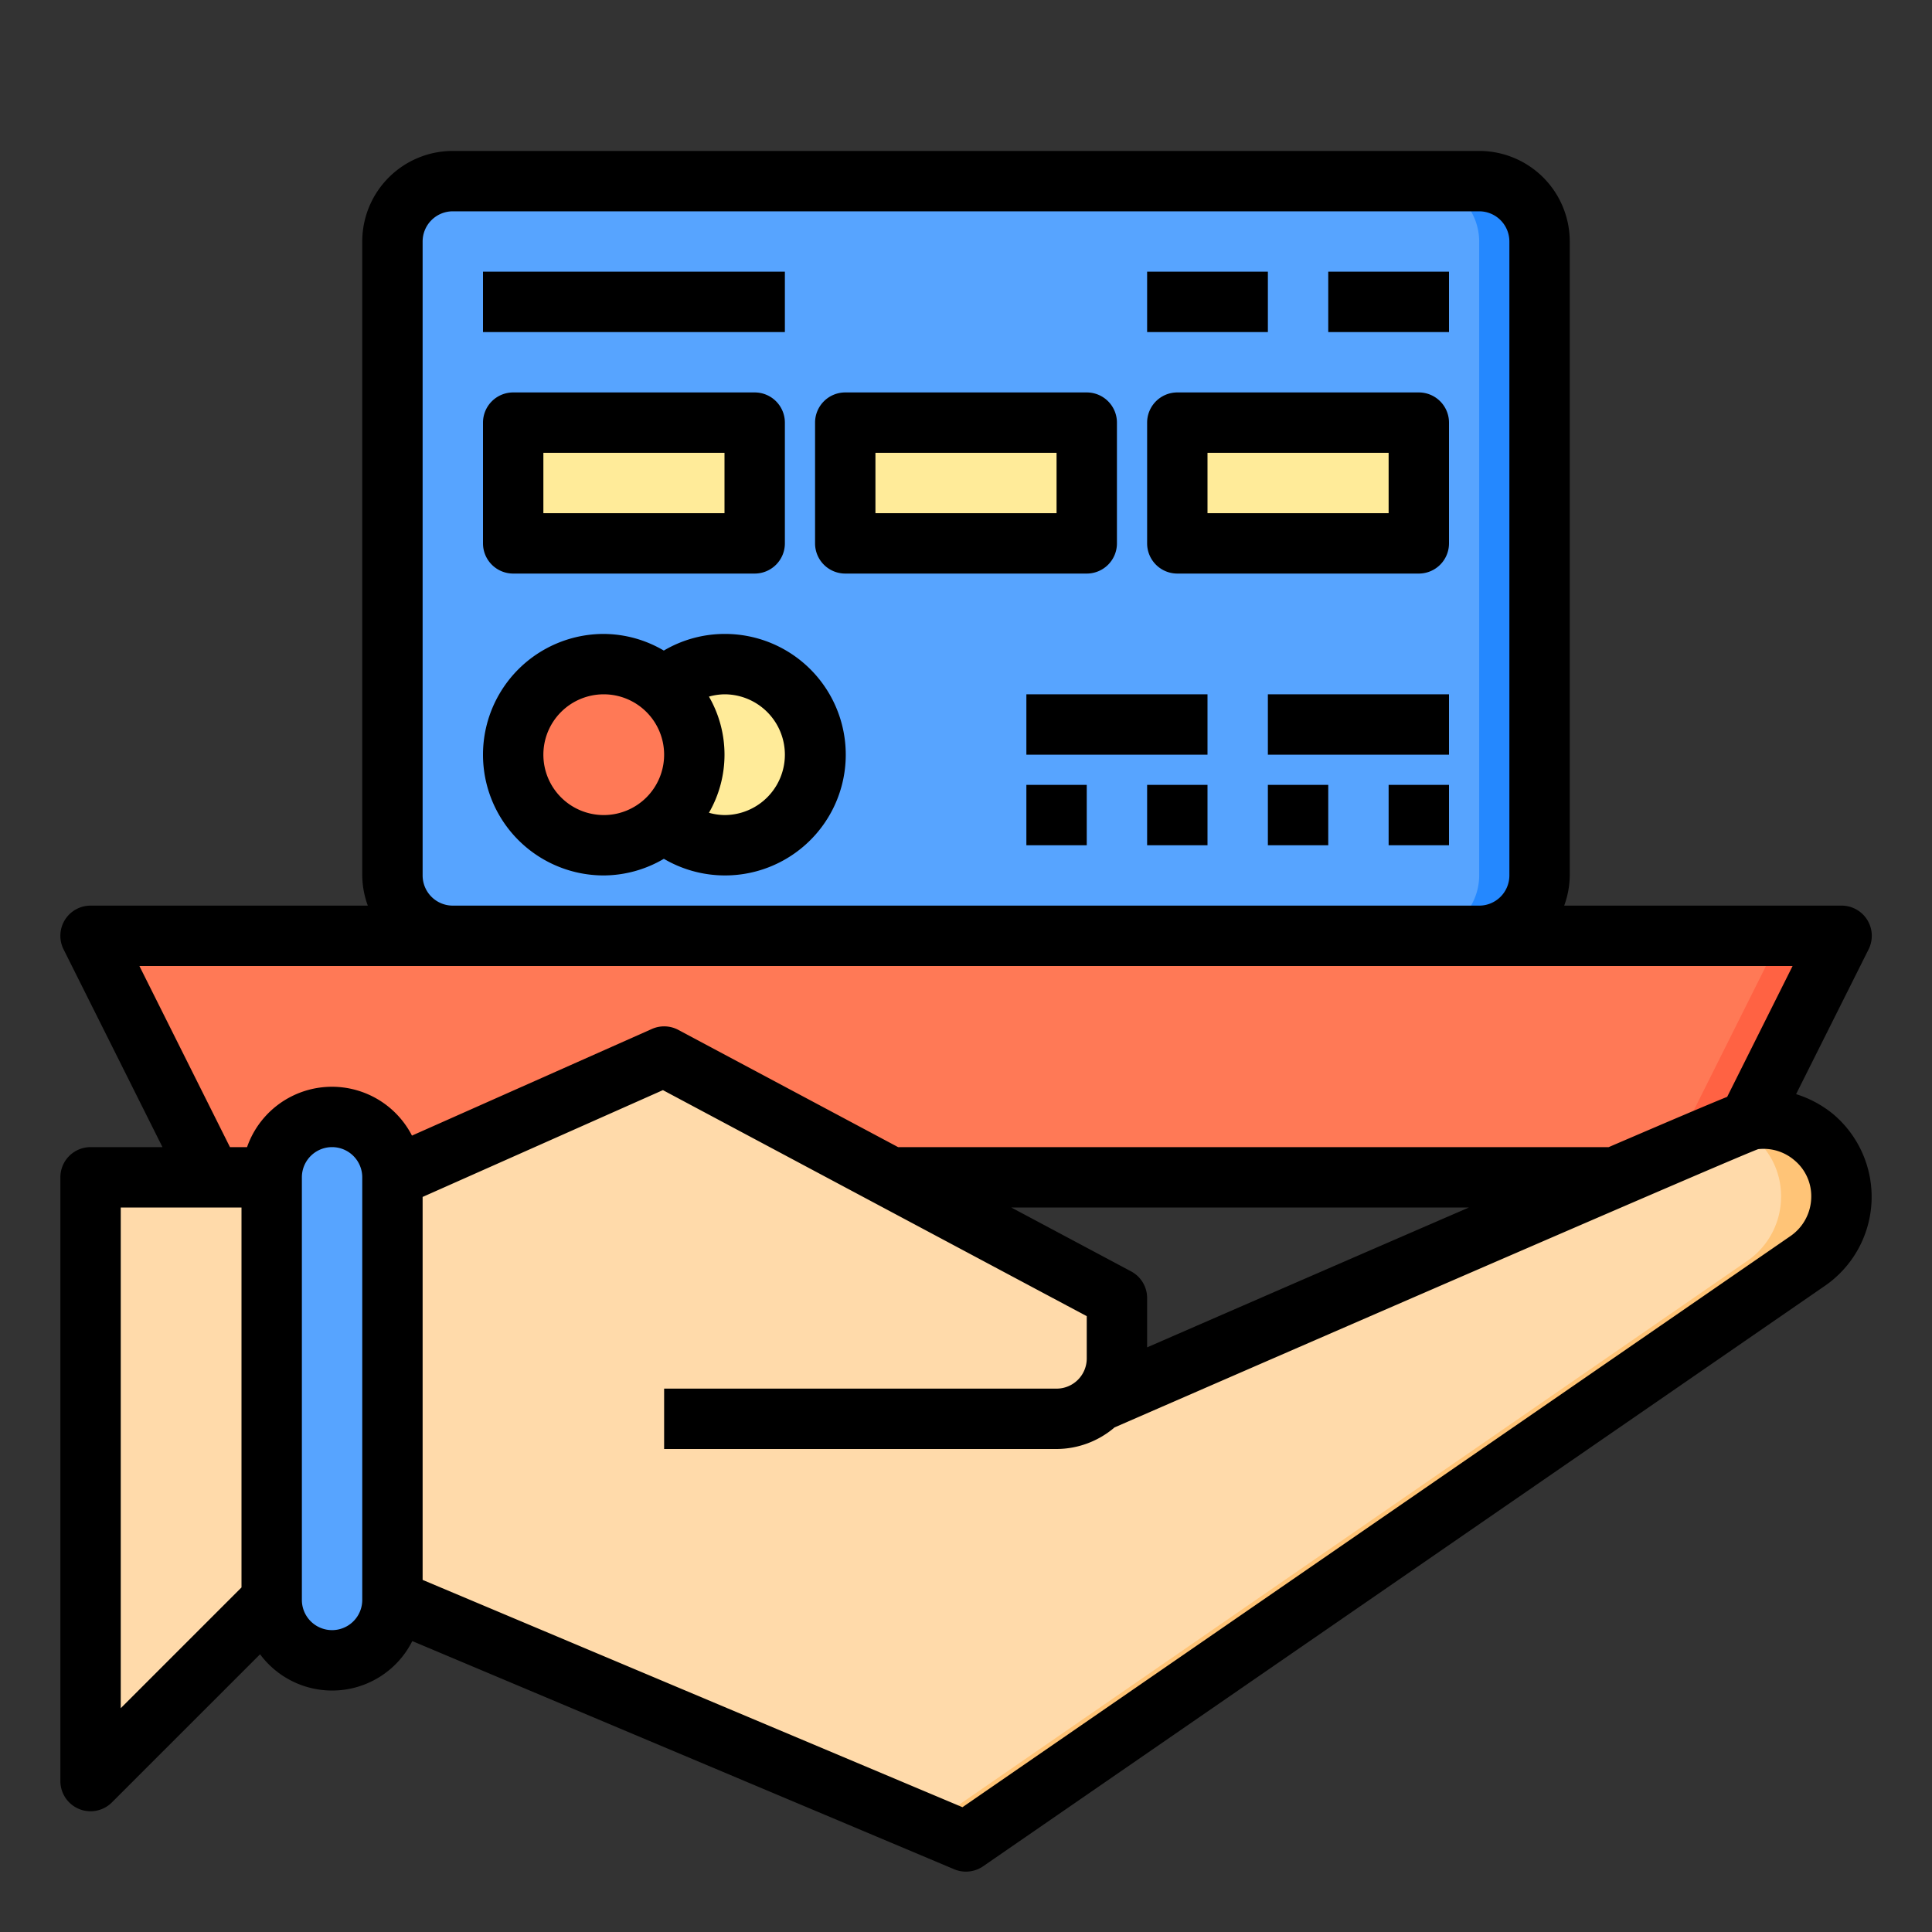 <svg height="512" viewBox="0 0 64 64" width="512" xmlns="http://www.w3.org/2000/svg"><rect x="0" y="0" width="64" height="64" fill="#333333" stroke="none"/><g id="credit_card" data-name="credit card"><path d="m61 31-3.05 6.1v.01c-.09.02-1.91.79-4.46 1.89h-23.99l-7.5-4-9 4a2.015 2.015 0 0 0 -2-2 2.006 2.006 0 0 0 -2 2h-2l-4-8z" fill="#ff7956"/><path d="m36.41 46.41c.63-.27 10.96-4.77 17.08-7.41 2.55-1.1 4.37-1.87 4.46-1.89v-.01a2.587 2.587 0 0 1 3.05 2.54v.01a2.582 2.582 0 0 1 -1.12 2.12l-27.88 19.23-19-8v-14l9-4 7.5 4 7.5 4v2a1.955 1.955 0 0 1 -.59 1.41z" fill="#ffdaaa"/><path d="m61 39.64v.01a2.582 2.582 0 0 1 -1.12 2.12l-27.88 19.23-1.24-.52 27.12-18.71a2.582 2.582 0 0 0 1.12-2.12v-.01a2.534 2.534 0 0 0 -1.51-2.34c.27-.12.43-.18.46-.19v-.01a2.587 2.587 0 0 1 3.05 2.54z" fill="#ffc477"/><path d="m61 31-3.05 6.1v.01c-.09.02-1.91.79-4.46 1.89h-2c2.55-1.1 4.37-1.87 4.46-1.89v-.01l3.05-6.1z" fill="#ff6243"/><rect fill="#57a4ff" height="25" rx="2" width="38" x="13" y="6"/><path d="m51 8v21a2.006 2.006 0 0 1 -2 2h-2a2.006 2.006 0 0 0 2-2v-21a2.006 2.006 0 0 0 -2-2h2a2.006 2.006 0 0 1 2 2z" fill="#2488ff"/><g fill="#ffeb99"><path d="m39 14h8v4h-8z"/><path d="m28 14h8v4h-8z"/><path d="m24 22a3 3 0 0 1 0 6 2.965 2.965 0 0 1 -2-.77 2.986 2.986 0 0 0 0-4.46 2.965 2.965 0 0 1 2-.77z"/><path d="m17 14h8v4h-8z"/></g><path d="m22 22.77a3 3 0 0 1 -2 5.23 3 3 0 0 1 0-6 2.965 2.965 0 0 1 2 .77z" fill="#ff7956"/><path d="m13 39v14a2.006 2.006 0 0 1 -2 2 2.015 2.015 0 0 1 -2-2v-14a2.006 2.006 0 0 1 2-2 2.015 2.015 0 0 1 2 2z" fill="#57a4ff"/><path d="m9 39v14l-6 6v-20h4z" fill="#ffdaaa"/><path d="m42 26h2v2h-2z"/><path d="m46 26h2v2h-2z"/><path d="m42 23h6v2h-6z"/><path d="m34 26h2v2h-2z"/><path d="m38 26h2v2h-2z"/><path d="m34 23h6v2h-6z"/><path d="m38 9h4v2h-4z"/><path d="m44 9h4v2h-4z"/><path d="m16 9h10v2h-10z"/><path d="m60.718 36.9a3.648 3.648 0 0 0 -1.22-.655l2.4-4.794a1 1 0 0 0 -.898-1.451h-9.184a2.966 2.966 0 0 0 .184-1v-21a3 3 0 0 0 -3-3h-34a3 3 0 0 0 -3 3v21a2.966 2.966 0 0 0 .184 1h-9.184a1 1 0 0 0 -.895 1.447l3.277 6.553h-2.382a1 1 0 0 0 -1 1v20a1 1 0 0 0 .617.924.987.987 0 0 0 .383.076 1 1 0 0 0 .707-.293l4.908-4.907a2.972 2.972 0 0 0 5.043-.437l17.954 7.56a.985.985 0 0 0 .388.077 1 1 0 0 0 .567-.177l27.878-19.223a3.582 3.582 0 0 0 .273-5.7zm-46.718-7.9v-21a1 1 0 0 1 1-1h34a1 1 0 0 1 1 1v21a1 1 0 0 1 -1 1h-34a1 1 0 0 1 -1-1zm-9.382 3h54.764l-2.167 4.334c-.545.221-1.648.687-3.925 1.666h-23.539l-7.28-3.883a1 1 0 0 0 -.877-.031l-7.947 3.532a2.979 2.979 0 0 0 -5.463.382h-.566zm32.853 10.117-3.971-2.117h15.16c-2.677 1.16-6.152 2.669-10.66 4.633v-1.633a1 1 0 0 0 -.529-.883zm-33.471-2.117h4v12.586l-4 4zm8 13a1 1 0 0 1 -2 0v-14a1 1 0 0 1 2 0zm47.312-12.054-27.429 18.92-17.883-7.53v-12.686l7.96-3.538 14.04 7.488v1.4a1 1 0 0 1 -1 1h-13v2h13a2.97 2.97 0 0 0 1.921-.715c8.214-3.579 20.515-8.92 21.32-9.218a1.571 1.571 0 0 1 1.2.367 1.544 1.544 0 0 1 .559 1.216 1.592 1.592 0 0 1 -.688 1.296z"/><path d="m17 19h8a1 1 0 0 0 1-1v-4a1 1 0 0 0 -1-1h-8a1 1 0 0 0 -1 1v4a1 1 0 0 0 1 1zm1-4h6v2h-6z"/><path d="m37 18v-4a1 1 0 0 0 -1-1h-8a1 1 0 0 0 -1 1v4a1 1 0 0 0 1 1h8a1 1 0 0 0 1-1zm-2-1h-6v-2h6z"/><path d="m47 13h-8a1 1 0 0 0 -1 1v4a1 1 0 0 0 1 1h8a1 1 0 0 0 1-1v-4a1 1 0 0 0 -1-1zm-1 4h-6v-2h6z"/><path d="m24 21a3.973 3.973 0 0 0 -2.01.551 3.951 3.951 0 0 0 -1.99-.551 4 4 0 0 0 0 8 3.957 3.957 0 0 0 1.991-.551 4 4 0 1 0 2.009-7.449zm-6 4a2 2 0 1 1 2 2 2 2 0 0 1 -2-2zm6 2a1.98 1.98 0 0 1 -.515-.076 3.851 3.851 0 0 0 0-3.848 1.98 1.98 0 0 1 .515-.076 2 2 0 0 1 0 4z"/></g></svg>